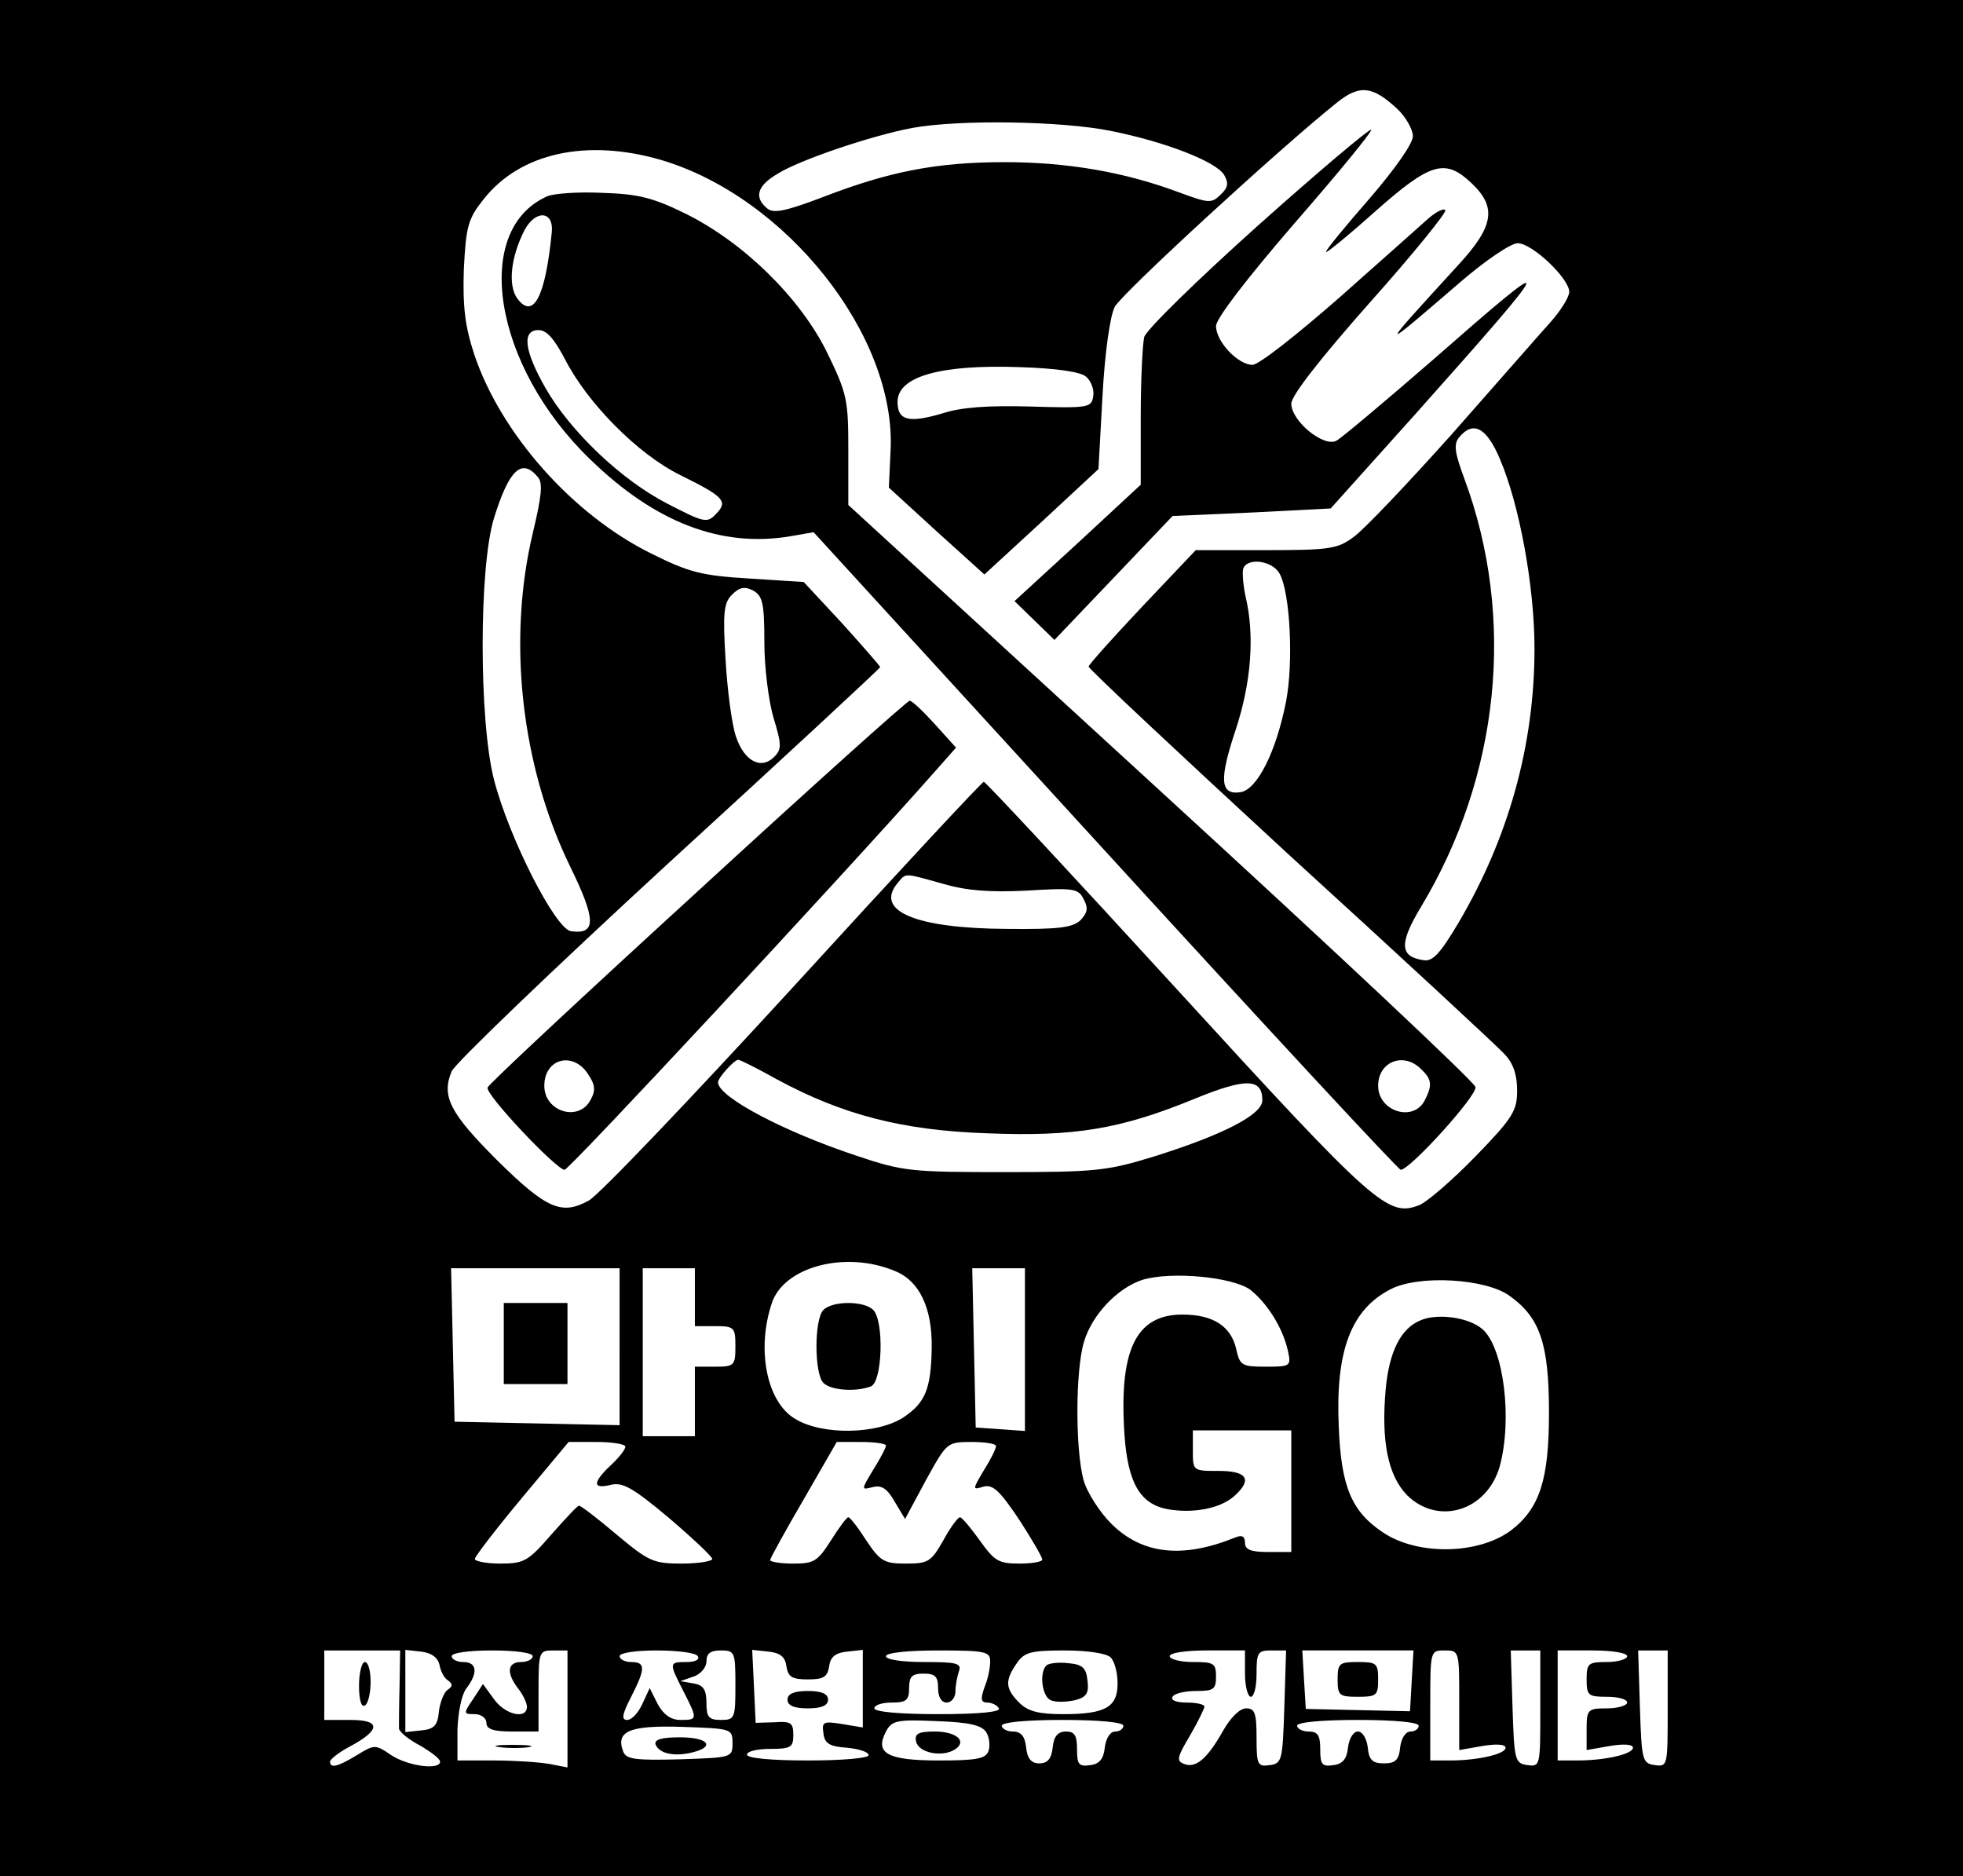 <?xml version="1.0" standalone="no"?>
<!DOCTYPE svg PUBLIC "-//W3C//DTD SVG 20010904//EN"
 "http://www.w3.org/TR/2001/REC-SVG-20010904/DTD/svg10.dtd">
<svg version="1.0" xmlns="http://www.w3.org/2000/svg"
 width="339pt" height="324pt" viewBox="0 0 339 324"
 preserveAspectRatio="xMidYMid meet">

<g transform="translate(0,324) scale(0.1,-0.1)"
fill="#000000" stroke="none">
<path d="M0 1620 l0 -1620 1695 0 1695 0 0 1620 0 1620 -1695 0 -1695 0 0
-1620z m2413 1432 c15 -14 27 -36 27 -47 0 -13 -31 -57 -75 -108 -41 -47 -75
-88 -75 -92 0 -3 38 28 85 70 96 85 121 92 167 48 43 -41 38 -74 -24 -141
-140 -153 -140 -153 4 -29 43 37 87 67 99 67 25 0 89 -61 89 -84 0 -9 -15 -33
-33 -53 -19 -21 -95 -108 -170 -193 -76 -85 -152 -165 -169 -177 -28 -21 -42
-23 -152 -23 l-121 0 -92 -97 c-51 -54 -93 -101 -93 -104 0 -4 156 -150 347
-326 192 -175 358 -329 370 -342 16 -16 23 -36 23 -64 0 -35 -7 -47 -72 -114
-40 -41 -84 -79 -97 -84 -54 -21 -76 -2 -417 371 -181 198 -332 360 -335 360
-3 0 -151 -159 -328 -353 -177 -193 -336 -360 -354 -370 -47 -26 -73 -15 -159
70 -81 81 -96 110 -78 153 6 14 175 176 375 360 201 184 365 336 365 338 0 2
-30 36 -66 76 l-66 71 -94 6 c-81 5 -103 10 -169 43 -136 67 -260 207 -306
344 -16 49 -20 82 -18 147 4 75 7 87 35 122 63 79 177 104 305 67 217 -64 407
-304 397 -502 l-3 -64 82 -75 83 -75 99 91 98 91 7 127 c4 74 13 137 21 153
12 23 284 273 384 353 39 31 61 29 104 -11z m-495 -38 c95 -19 182 -53 196
-76 8 -14 7 -22 -6 -34 -16 -16 -21 -15 -75 5 -92 34 -190 51 -298 51 -117 0
-199 -16 -313 -60 -66 -25 -86 -29 -97 -20 -23 19 -18 39 18 60 38 24 163 66
232 79 82 15 259 12 343 -5z m-43 -424 c9 -7 15 -23 13 -34 -3 -20 -8 -21
-108 -18 -73 2 -120 -1 -153 -12 -58 -17 -77 -12 -77 20 0 44 74 65 212 60 62
-2 103 -8 113 -16z m715 -142 c34 -79 60 -221 60 -328 0 -167 -45 -327 -131
-473 -32 -54 -45 -68 -61 -65 -41 6 -42 29 -4 92 136 226 164 499 75 739 -17
46 -19 60 -9 72 24 29 47 17 70 -37z m-1661 -32 c9 -10 6 -34 -9 -97 -44 -185
-20 -401 64 -574 46 -94 46 -119 2 -113 -27 4 -107 161 -133 262 -26 102 -26
366 0 451 26 84 48 105 76 71z m1281 -167 c18 -33 24 -152 11 -220 -17 -87
-50 -153 -79 -157 -35 -5 -37 21 -8 108 27 82 33 163 17 230 -4 19 -6 41 -4
48 7 20 51 14 63 -9z m-890 -118 c0 -42 7 -101 16 -131 14 -46 14 -54 1 -67
-23 -23 -52 -7 -66 35 -7 20 -15 80 -18 133 -5 81 -3 98 11 112 13 13 22 15
37 7 16 -9 19 -22 19 -89z m308 -417 c41 -12 80 -15 144 -12 81 5 90 4 99 -14
9 -16 7 -24 -5 -37 -14 -13 -38 -16 -129 -15 -156 1 -227 31 -187 79 15 18 10
18 78 -1z m-286 -338 c113 -61 216 -88 363 -93 151 -6 230 7 359 60 88 36 116
35 116 -3 0 -25 -69 -60 -187 -97 -81 -25 -102 -27 -258 -27 -160 0 -175 1
-255 28 -127 42 -240 102 -240 127 0 8 28 39 35 39 3 0 33 -15 67 -34z m204
-331 c42 -17 64 -64 63 -132 -1 -71 -11 -95 -48 -120 -45 -30 -141 -32 -188
-3 -49 29 -67 120 -40 200 21 63 128 91 213 55z m-476 -130 l0 -136 -142 3
-143 3 -3 133 -3 132 146 0 145 0 0 -135z m130 85 l0 -50 35 0 c33 0 35 -2 35
-35 0 -33 -2 -35 -35 -35 l-35 0 0 -60 0 -60 -45 0 -45 0 0 145 0 145 45 0 45
0 0 -50z m570 -91 l0 -140 -42 3 -43 3 -3 138 -3 137 46 0 45 0 0 -141z m389
104 c29 -23 56 -65 65 -105 6 -27 5 -28 -38 -28 -41 0 -45 2 -51 30 -9 40 -40
60 -93 60 -81 0 -110 -62 -100 -209 6 -82 27 -118 74 -127 44 -8 92 1 116 23
31 28 22 43 -27 43 -45 0 -45 0 -45 35 l0 35 85 0 85 0 0 -105 0 -105 -40 0
c-30 0 -40 4 -40 16 0 11 -5 14 -17 9 -91 -37 -161 -29 -214 24 -20 20 -42 54
-48 76 -14 53 -14 188 1 238 14 47 58 93 101 107 50 15 155 5 186 -17z m447
-10 c54 -38 69 -84 69 -203 0 -115 -16 -165 -66 -203 -57 -42 -162 -43 -221
-3 -54 36 -72 79 -76 182 -6 131 21 203 90 238 49 25 163 18 204 -11z m-1526
-261 c0 -5 -11 -19 -25 -32 -32 -30 -32 -42 0 -34 20 5 38 -5 100 -57 41 -35
75 -67 75 -71 0 -4 -24 -8 -53 -8 -49 0 -57 4 -112 50 -33 28 -62 50 -65 50
-3 0 -24 -23 -48 -50 -40 -46 -47 -50 -88 -50 -24 0 -44 4 -44 8 0 4 36 51 81
105 l81 97 49 0 c27 0 49 -4 49 -8z m450 2 c0 -4 -10 -23 -22 -42 -21 -35 -21
-35 -1 -30 15 4 25 -2 38 -25 l18 -30 36 67 c36 65 36 66 79 66 23 0 42 -3 42
-7 0 -5 -9 -23 -21 -42 -20 -34 -20 -34 0 -28 16 4 28 -8 61 -57 22 -34 40
-65 40 -69 0 -4 -18 -7 -40 -7 -36 0 -43 5 -68 40 -15 21 -30 39 -34 40 -4 0
-17 -18 -29 -40 -21 -37 -26 -40 -65 -40 -37 0 -44 4 -68 40 -14 22 -28 40
-31 40 -3 0 -16 -18 -30 -40 -23 -36 -29 -40 -65 -40 -22 0 -40 3 -40 6 0 3
26 50 58 105 l57 99 43 0 c23 0 42 -3 42 -6z m-840 -416 c-1 -35 -1 -68 -1
-73 1 -6 17 -19 36 -29 19 -11 35 -23 35 -28 0 -15 -55 -8 -84 11 -28 19 -29
19 -60 0 -33 -20 -46 -23 -46 -11 0 4 15 16 34 26 54 29 54 46 1 46 l-45 0 0
60 0 60 66 0 65 0 -1 -62z m69 37 c2 -11 8 -23 15 -27 8 -6 8 -10 -1 -16 -6
-4 -13 -21 -15 -37 -2 -24 -8 -31 -30 -33 l-28 -3 0 71 0 71 27 -3 c18 -2 29
-10 32 -23z m161 15 c0 -5 -9 -10 -20 -10 -24 0 -26 -19 -5 -46 8 -10 15 -25
15 -31 0 -23 -38 -14 -57 13 l-19 26 -17 -26 c-17 -25 -17 -26 3 -26 11 0 20
-7 20 -15 0 -11 12 -15 45 -15 l45 0 0 70 c0 68 1 70 25 70 l25 0 0 -101 0
-101 -31 6 c-17 3 -60 6 -95 6 l-64 0 0 53 c1 30 7 60 15 71 21 27 19 46 -5
46 -11 0 -20 5 -20 10 0 6 30 10 70 10 40 0 70 -4 70 -10z m285 0 c4 -6 -5
-10 -19 -10 -31 0 -31 -1 -6 -50 25 -49 25 -50 -5 -50 -16 0 -29 9 -39 27
l-14 28 -13 -28 c-7 -15 -18 -27 -26 -27 -10 0 -9 9 7 40 25 49 25 60 0 60
-11 0 -20 5 -20 10 0 6 28 10 64 10 36 0 68 -4 71 -10z m65 -50 c0 -57 -1 -60
-25 -60 -21 0 -25 5 -25 29 0 23 -5 31 -22 34 l-23 4 23 8 c12 4 22 16 22 26
0 14 7 19 25 19 24 0 25 -3 25 -60z m88 33 c3 -19 10 -23 37 -23 27 0 34 4 37
23 2 16 11 23 31 25 l27 3 0 -67 0 -67 -36 6 c-32 5 -35 4 -32 -16 2 -18 11
-23 41 -25 20 -2 37 -7 37 -13 0 -5 -46 -9 -105 -9 -63 0 -105 4 -105 10 0 6
18 10 40 10 36 0 40 3 40 24 0 21 -4 24 -32 22 l-33 -1 -3 63 -3 63 28 -3 c20
-2 29 -9 31 -25z m352 8 c0 -11 -4 -31 -10 -45 -7 -20 -6 -26 5 -26 7 0 17 -4
20 -10 4 -6 -33 -10 -104 -10 -67 0 -111 4 -111 10 0 6 14 10 30 10 25 0 30 4
30 25 0 20 5 25 25 25 20 0 25 -5 25 -25 0 -16 6 -25 15 -25 8 0 15 9 15 19 0
11 3 26 6 35 5 14 -4 16 -60 16 -37 0 -66 4 -66 10 0 6 37 10 90 10 82 0 90
-2 90 -19z m208 7 c7 -7 12 -27 12 -45 0 -41 -21 -53 -94 -53 -43 0 -61 5 -76
20 -24 24 -25 38 -4 68 13 19 24 22 83 22 39 0 72 -5 79 -12z m232 -28 c0 -22
5 -40 10 -40 6 0 10 18 10 40 0 36 2 40 25 40 l26 0 -3 -97 c-3 -93 -4 -98
-25 -101 -21 -3 -23 0 -23 47 0 43 -3 51 -18 51 -11 0 -27 -16 -40 -39 -27
-48 -47 -65 -67 -57 -14 5 -12 12 10 49 14 24 25 47 25 50 0 4 -14 7 -31 7
-17 0 -28 4 -24 10 3 6 22 10 41 10 30 0 34 3 34 25 0 23 -4 25 -40 25 -22 0
-40 5 -40 10 0 6 28 10 65 10 l65 0 0 -40z m288 -12 l-3 -53 -90 2 -90 2 -3
50 -3 51 96 0 96 0 -3 -52z m82 -34 l0 -86 40 7 c24 4 40 3 40 -3 0 -11 -48
-22 -96 -22 l-34 0 0 95 c0 95 0 95 25 95 25 0 25 -1 25 -86z m140 -15 c0 -98
0 -100 -22 -97 -22 3 -23 8 -26 101 l-3 97 26 0 25 0 0 -101z m150 91 c0 -5
-16 -10 -35 -10 -32 0 -35 -2 -35 -30 0 -28 3 -30 35 -30 19 0 35 -4 35 -10 0
-5 -16 -10 -35 -10 -33 0 -35 -2 -35 -36 l0 -36 40 7 c24 4 40 3 40 -3 0 -11
-48 -22 -96 -22 l-34 0 0 95 0 95 60 0 c33 0 60 -4 60 -10z m70 -91 c0 -98 0
-100 -22 -97 -22 3 -23 8 -26 101 l-3 97 26 0 25 0 0 -101z m-1177 -40 c6 -9
7 -24 4 -33 -5 -13 -21 -16 -85 -16 -89 0 -112 12 -92 50 10 19 19 21 87 18
57 -2 78 -7 86 -19z m237 11 c0 -5 -6 -10 -14 -10 -9 0 -16 -12 -18 -27 -2
-20 -9 -29 -25 -31 -20 -3 -23 1 -23 27 0 24 -4 31 -19 31 -14 0 -21 -8 -23
-27 -2 -20 -9 -28 -23 -28 -14 0 -21 8 -23 28 -2 19 -9 27 -23 27 -10 0 -19 5
-19 10 0 6 42 10 105 10 63 0 105 -4 105 -10z m510 0 c0 -5 -6 -10 -14 -10 -9
0 -16 -12 -18 -27 -2 -22 -8 -28 -28 -28 -20 0 -26 6 -28 28 -2 15 -9 27 -17
27 -8 0 -15 -12 -17 -27 -2 -20 -9 -29 -25 -31 -20 -3 -23 1 -23 27 0 24 -4
31 -20 31 -11 0 -20 5 -20 10 0 6 42 10 105 10 63 0 105 -4 105 -10z m-1185
-30 c0 -25 -1 -25 -91 -28 -78 -2 -93 0 -98 14 -13 35 12 45 103 42 84 -3 86
-3 86 -28z"/>
<path d="M2173 2851 c-105 -94 -193 -180 -197 -193 -3 -13 -6 -75 -6 -139 l0
-116 -109 -101 -109 -100 35 -34 34 -33 102 107 102 107 137 6 136 7 149 166
c246 276 248 284 28 91 -83 -72 -158 -135 -167 -140 -22 -12 -78 34 -78 64 0
14 51 79 136 175 75 84 133 156 130 159 -3 4 -16 -3 -29 -14 -12 -11 -81 -72
-153 -136 -73 -64 -140 -117 -151 -117 -25 0 -63 40 -63 67 0 13 54 83 136
178 75 86 134 158 132 161 -3 2 -91 -72 -195 -165z"/>
<path d="M945 2901 c-131 -58 -93 -293 74 -454 113 -110 227 -153 346 -133
l40 7 504 -551 c276 -302 506 -550 510 -550 16 0 133 129 129 143 -1 8 -246
238 -543 510 l-540 495 0 94 c0 88 -2 98 -37 170 -47 95 -145 190 -244 239
-57 28 -82 34 -144 36 -41 2 -84 -1 -95 -6z m8 -61 c-11 -113 -32 -153 -60
-115 -16 23 -11 71 13 118 19 35 50 33 47 -3z m22 -219 c39 -77 127 -166 201
-202 75 -37 82 -45 60 -67 -15 -16 -21 -14 -83 18 -80 41 -168 125 -211 200
-37 65 -41 100 -12 100 14 0 27 -15 45 -49z m1479 -1227 c19 -18 20 -28 6 -55
-20 -37 -80 -18 -80 26 0 42 44 59 74 29z"/>
<path d="M1205 1701 c-198 -181 -361 -333 -363 -339 -4 -12 119 -142 133 -142
8 0 478 505 638 686 l38 43 -37 41 c-20 22 -39 40 -43 40 -4 0 -169 -148 -366
-329z m-190 -315 c13 -19 14 -29 5 -45 -20 -39 -80 -21 -80 24 0 47 49 60 75
21z"/>
<path d="M1422 978 c-16 -16 -16 -110 0 -126 13 -13 56 -16 82 -6 20 8 23 113
4 132 -16 16 -70 16 -86 0z"/>
<path d="M870 920 l0 -70 55 0 55 0 0 70 0 70 -55 0 -55 0 0 -70z"/>
<path d="M2453 960 c-34 -14 -54 -54 -60 -119 -8 -90 4 -149 37 -183 54 -53
138 -27 160 50 22 81 7 203 -29 236 -23 21 -78 29 -108 16z"/>
<path d="M620 329 c0 -24 4 -38 10 -34 6 3 10 22 10 41 0 19 -4 34 -10 34 -5
0 -10 -18 -10 -41z"/>
<path d="M863 223 c15 -2 37 -2 50 0 12 2 0 4 -28 4 -27 0 -38 -2 -22 -4z"/>
<path d="M1360 305 c0 -10 11 -15 35 -15 24 0 35 5 35 15 0 10 -11 15 -35 15
-24 0 -35 -5 -35 -15z"/>
<path d="M1807 364 c-13 -13 -7 -55 8 -60 8 -4 27 -3 41 0 20 5 25 12 22 34
-2 22 -9 28 -33 30 -17 2 -34 0 -38 -4z"/>
<path d="M2310 340 c0 -28 3 -30 35 -30 32 0 35 2 35 30 0 28 -3 30 -35 30
-32 0 -35 -2 -35 -30z"/>
<path d="M1582 233 c4 -20 45 -28 67 -14 22 14 3 31 -35 31 -28 0 -35 -4 -32
-17z"/>
<path d="M1132 228 c6 -16 32 -22 64 -14 40 10 27 26 -22 26 -32 0 -44 -4 -42
-12z"/>
</g>
</svg>
